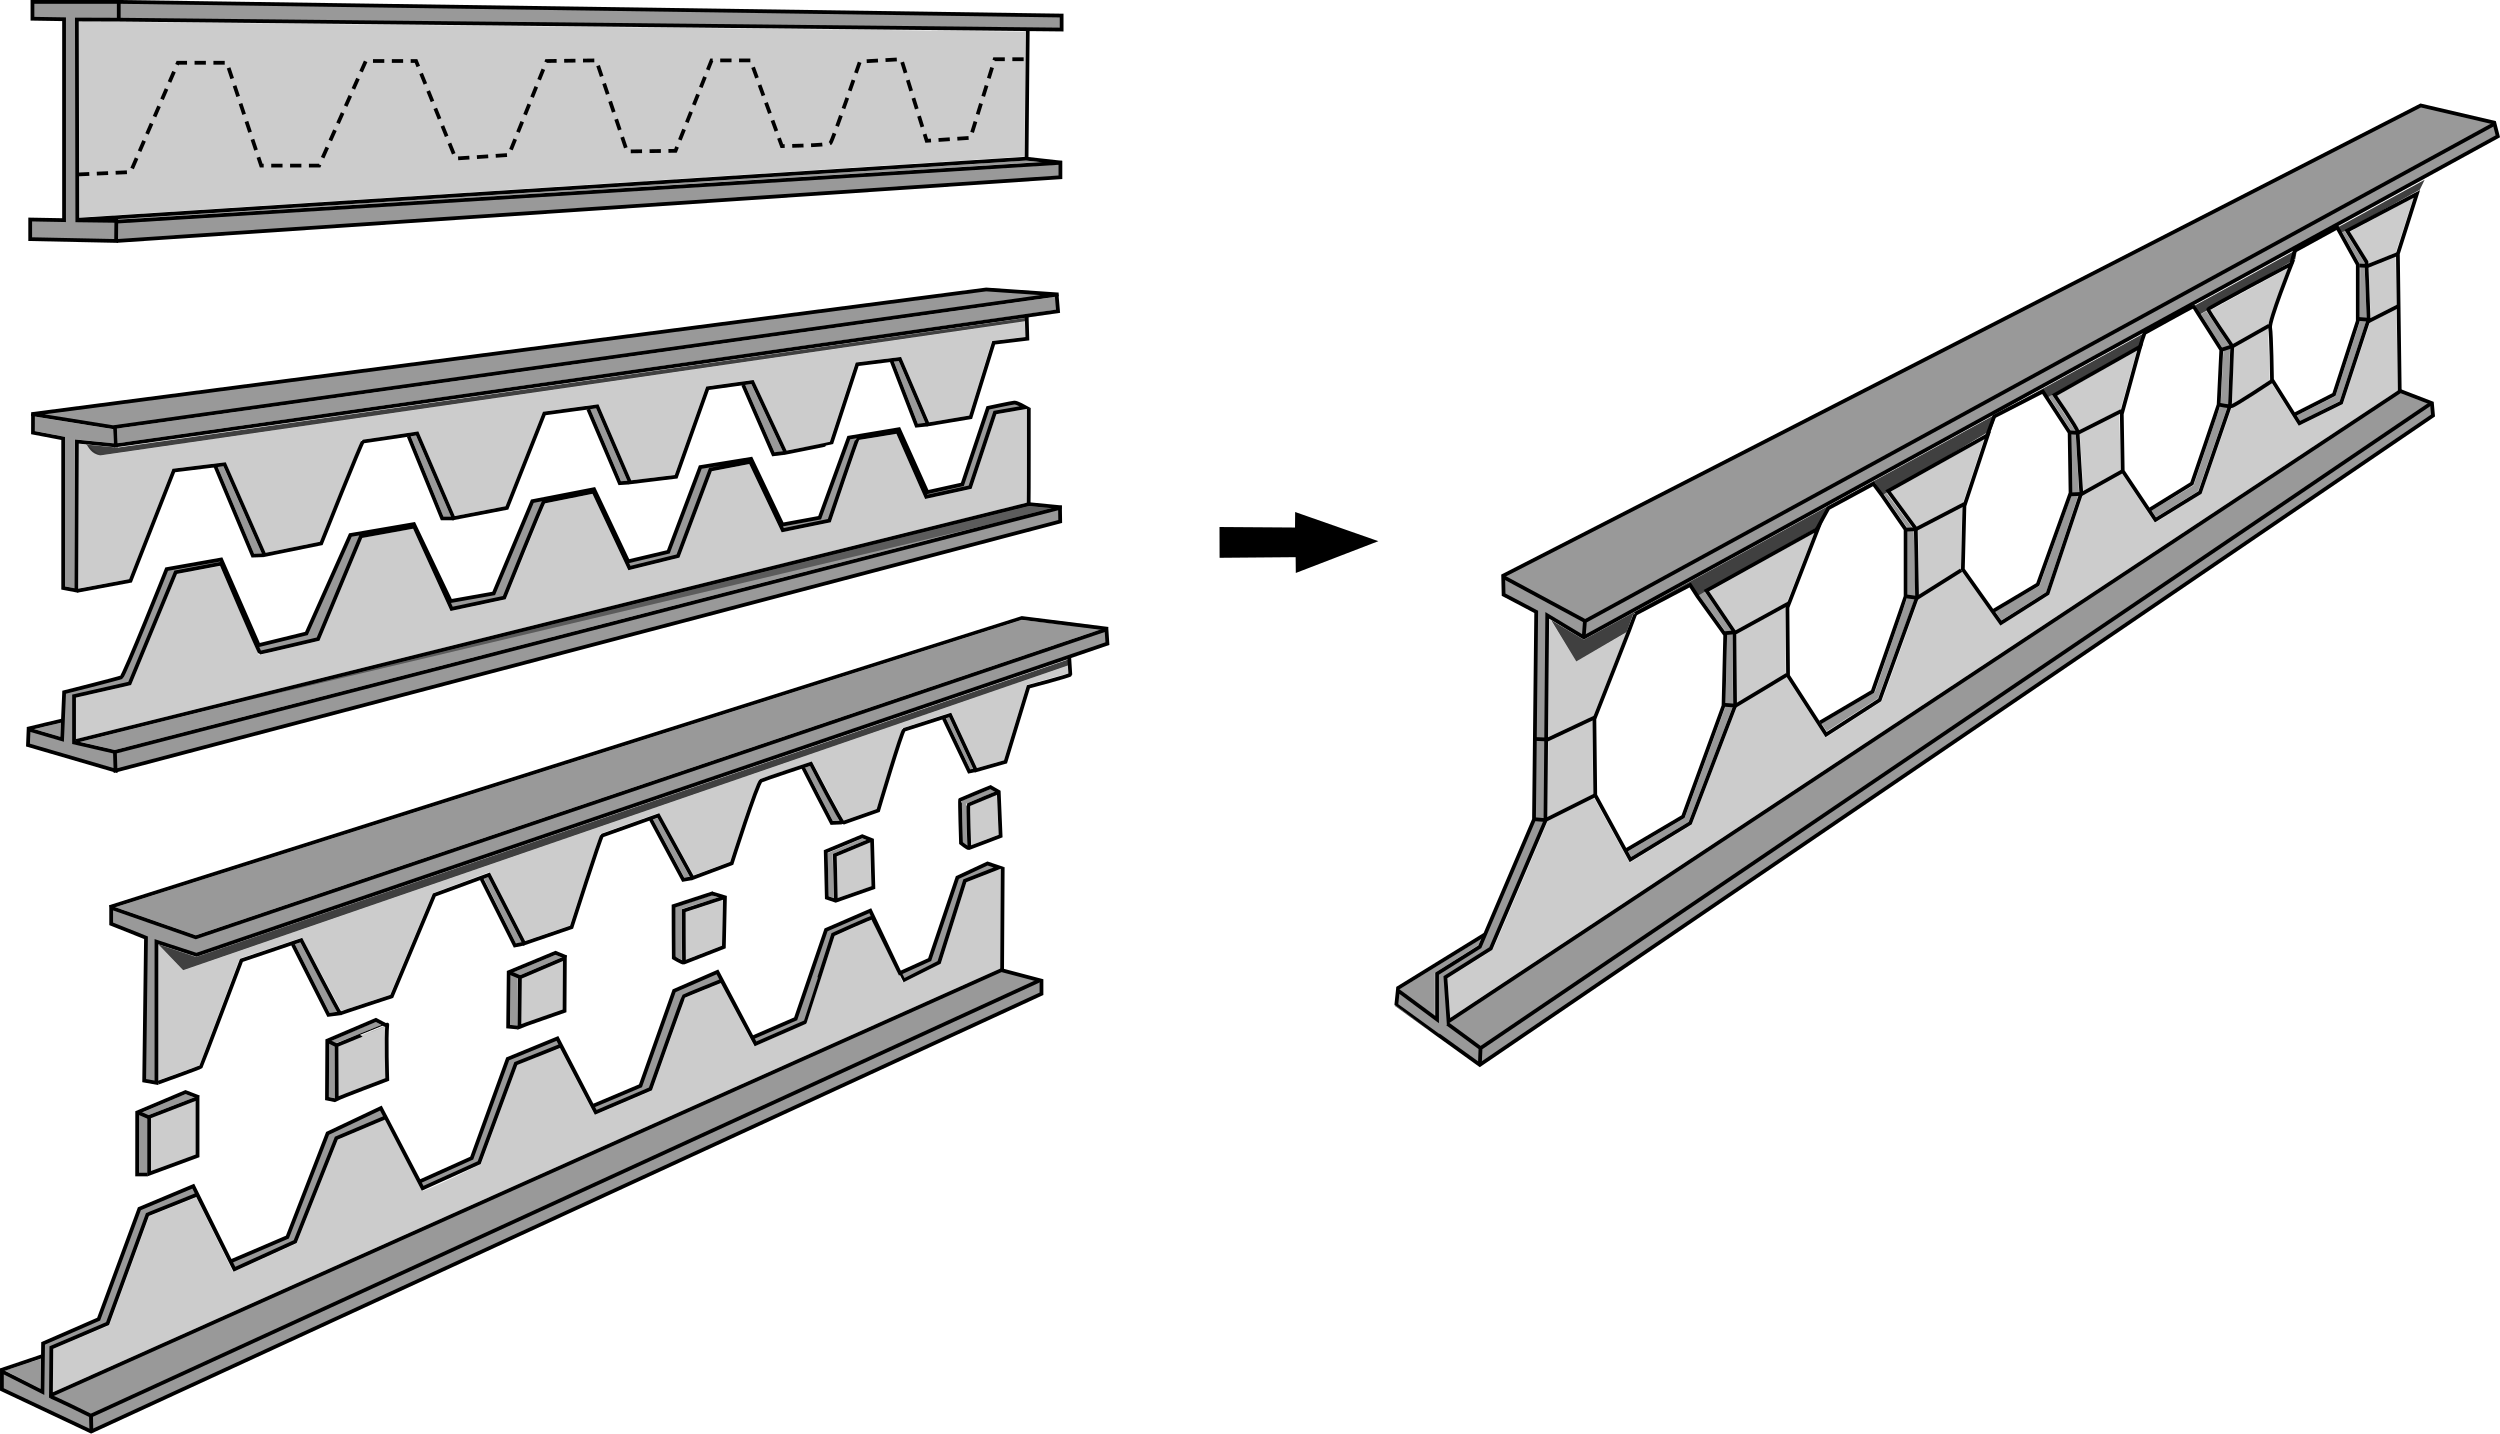 <?xml version="1.0" encoding="UTF-8" standalone="no"?>
<svg
   width="376.06pt"
   height="215.649pt"
   viewBox="0 0 376.06 215.649"
   version="1.1"
   id="svg117"
   sodipodi:docname="Figure 1.pdf"
   inkscape:export-filename="Figure 1.jpg"
   inkscape:export-xdpi="240"
   inkscape:export-ydpi="240"
   xmlns:inkscape="http://www.inkscape.org/namespaces/inkscape"
   xmlns:sodipodi="http://sodipodi.sourceforge.net/DTD/sodipodi-0.dtd"
   xmlns="http://www.w3.org/2000/svg"
   xmlns:svg="http://www.w3.org/2000/svg">
  <sodipodi:namedview
     id="namedview117"
     pagecolor="#ffffff"
     bordercolor="#000000"
     borderopacity="0.25"
     inkscape:showpageshadow="2"
     inkscape:pageopacity="0.0"
     inkscape:pagecheckerboard="0"
     inkscape:deskcolor="#d1d1d1"
     inkscape:document-units="pt"
     showgrid="false" />
  <defs
     id="defs5">
    <clipPath
       id="clip-0">
      <path
         clip-rule="nonzero"
         d="m 0,129 h 157 v 86.648 H 0 Z m 0,0"
         id="path1" />
    </clipPath>
    <clipPath
       id="clip-1">
      <path
         clip-rule="nonzero"
         d="m 0,126 h 160 v 89.648 H 0 Z m 0,0"
         id="path2" />
    </clipPath>
    <clipPath
       id="clip-2">
      <path
         clip-rule="nonzero"
         d="m 4,144 h 156 v 71.648 H 4 Z m 0,0"
         id="path3" />
    </clipPath>
    <clipPath
       id="clip-3">
      <path
         clip-rule="nonzero"
         d="M 206,12 H 376.059 V 164 H 206 Z m 0,0"
         id="path4" />
    </clipPath>
    <clipPath
       id="clip-4">
      <path
         clip-rule="nonzero"
         d="m 222,15 h 154.059 v 85 H 222 Z m 0,0"
         id="path5" />
    </clipPath>
  </defs>
  <path
     fill-rule="nonzero"
     fill="#000000"
     fill-opacity="0.4"
     stroke-width="0.567"
     stroke-linecap="butt"
     stroke-linejoin="miter"
     stroke="#000000"
     stroke-opacity="1"
     stroke-miterlimit="4"
     d="M 4.883,2.816 V 0.285 H 17.953 L 159.695,2.34 V 4.445 L 18.012,2.961 11.562,2.938 l 0.07,30.207 5.863,0.078 -0.031,3.02 -12.922,-0.27 v -2.953 l 5.094,0.094 V 2.895 Z m 0,0"
     id="path6" />
  <path
     fill="none"
     stroke-width="0.567"
     stroke-linecap="butt"
     stroke-linejoin="miter"
     stroke="#000000"
     stroke-opacity="1"
     stroke-miterlimit="4"
     d="M 17.863,2.863 V 0.195"
     id="path7" />
  <path
     fill="none"
     stroke-width="0.567"
     stroke-linecap="butt"
     stroke-linejoin="miter"
     stroke="#000000"
     stroke-opacity="1"
     stroke-dasharray="1.701, 1.134"
     stroke-miterlimit="4"
     d="m 11.73,26.242 7.91,-0.355 7.113,-16.445 h 7.379 l 5.156,15.469 h 8.715 L 55.027,9.176 h 7.555 l 5.957,14.668 8,-0.535 5.691,-14.133 7.469,-0.09 4.621,13.691 7.293,-0.09 5.422,-13.602 h 5.867 l 4.711,12.891 c 0,0 6.938,-0.09 7.293,-0.445 0.355,-0.355 4.445,-12.27 4.445,-12.27 l 6.223,-0.355 3.824,12.27 6.578,-0.445 3.645,-11.824 h 4.711"
     id="path8" />
  <path
     fill-rule="nonzero"
     fill="#000000"
     fill-opacity="0.4"
     stroke-width="0.567"
     stroke-linecap="butt"
     stroke-linejoin="miter"
     stroke="#000000"
     stroke-opacity="1"
     stroke-miterlimit="4"
     d="M 17.551,36.246 159.512,26.664 v -2.176 l -141.891,8.844"
     id="path9" />
  <path
     fill="none"
     stroke-width="0.567"
     stroke-linecap="butt"
     stroke-linejoin="miter"
     stroke="#000000"
     stroke-opacity="1"
     stroke-miterlimit="4"
     d="m 11.551,33.066 c 0.422,-0.02 142.805,-9.199 142.805,-9.199 l 5.375,0.598"
     id="path10" />
  <path
     fill="none"
     stroke-width="0.567"
     stroke-linecap="butt"
     stroke-linejoin="miter"
     stroke="#000000"
     stroke-opacity="1"
     stroke-miterlimit="4"
     d="m 154.422,23.73 c 0,-0.598 0.176,-19.223 0.176,-19.223"
     id="path11" />
  <path
     fill-rule="nonzero"
     fill="#000000"
     fill-opacity="0.2"
     d="m 11.859,3.223 0.082,29.5 142.176,-9.18 0.125,-18.797 z m 0,0"
     id="path12" />
  <path
     fill-rule="nonzero"
     fill="#000000"
     fill-opacity="0.4"
     d="m 17.789,32.957 v 0.07 L 156.316,24.383 154.352,24.156 Z m 0,0"
     id="path13" />
  <path
     fill-rule="nonzero"
     fill="#000000"
     fill-opacity="0.4"
     stroke-width="0.567"
     stroke-linecap="butt"
     stroke-linejoin="miter"
     stroke="#000000"
     stroke-opacity="1"
     stroke-miterlimit="4"
     d="m 4.723,62.293 143.625,-18.75 10.875,0.75 -142.219,19.969 z m 0,0"
     id="path14" />
  <path
     fill="none"
     stroke-width="0.567"
     stroke-linecap="butt"
     stroke-linejoin="miter"
     stroke="#000000"
     stroke-opacity="1"
     stroke-miterlimit="4"
     d="m 4.969,62.242 -0.008,2.84 4.543,0.867 v 22.5 l 1.969,0.375 0.094,-22.406 5.859,0.586 -0.141,-2.836 0.129,2.824 141.742,-20.176 -0.215,-2.5"
     id="path15" />
  <path
     fill-rule="nonzero"
     fill="#000000"
     fill-opacity="0.75"
     d="m 12.879,66.629 c 0.512,0.758 0.832,1.625 2.227,1.875 l 139.141,-20.188 v -0.496 l -136.594,19.52 -0.52,-0.055 -3.938,-0.387"
     id="path16" />
  <path
     fill="none"
     stroke-width="0.567"
     stroke-linecap="butt"
     stroke-linejoin="miter"
     stroke="#000000"
     stroke-opacity="1"
     stroke-miterlimit="4"
     d="m 11.613,88.871 8.016,-1.5 6.516,-16.594 7.641,-0.938 6,13.641 8.531,-1.734 c 0,0 6.094,-15.328 6.281,-15.328 0.188,0 8.156,-1.219 8.156,-1.219 l 5.484,12.75 8.016,-1.547 5.625,-14.203 7.969,-1.078 4.922,11.438 6.937,-0.844 4.734,-13.312 6.75,-0.938 4.969,10.641 c 0,0 6.875,-1.363 6.891,-1.406 l 3.891,-11.906 6.422,-0.797 4.219,9.844 6.422,-1.078 3.469,-11.203 5.062,-0.609 -0.094,-3.281"
     id="path17" />
  <path
     fill="none"
     stroke-width="0.567"
     stroke-linecap="butt"
     stroke-linejoin="miter"
     stroke="#000000"
     stroke-opacity="1"
     stroke-miterlimit="4"
     d="m 32.398,70.145 5.629,13.43 1.633,-0.059"
     id="path18" />
  <path
     fill="none"
     stroke-width="0.567"
     stroke-linecap="butt"
     stroke-linejoin="miter"
     stroke="#000000"
     stroke-opacity="1"
     stroke-miterlimit="4"
     d="m 61.469,65.617 5.039,12.363 h 1.789"
     id="path19" />
  <path
     fill="none"
     stroke-width="0.567"
     stroke-linecap="butt"
     stroke-linejoin="miter"
     stroke="#000000"
     stroke-opacity="1"
     stroke-miterlimit="4"
     d="m 88.484,61.539 4.738,11.141 1.379,-0.09"
     id="path20" />
  <path
     fill="none"
     stroke-width="0.567"
     stroke-linecap="butt"
     stroke-linejoin="miter"
     stroke="#000000"
     stroke-opacity="1"
     stroke-miterlimit="4"
     d="m 111.785,57.895 4.543,10.441 1.695,-0.207"
     id="path21" />
  <path
     fill="none"
     stroke-width="0.567"
     stroke-linecap="butt"
     stroke-linejoin="miter"
     stroke="#000000"
     stroke-opacity="1"
     stroke-miterlimit="4"
     d="m 134.125,54.316 3.746,9.711 1.625,-0.168"
     id="path22" />
  <path
     fill-rule="nonzero"
     fill="#000000"
     fill-opacity="0.4"
     d="m 9.793,88.207 1.395,0.277 0.086,-22.395 5.836,0.594 L 17,64.562 5.254,62.676 c 0,0 -0.027,2.16 -0.004,2.164 0.027,0.004 4.543,0.863 4.543,0.863 z m 0,0"
     id="path23" />
  <path
     fill-rule="nonzero"
     fill="#000000"
     fill-opacity="0.4"
     d="m 17.586,64.469 c -0.004,0.02 0.113,2.191 0.113,2.191 0,0 141.32,-20.055 141.309,-20.086 C 159,46.547 158.934,44.625 158.934,44.625 Z m 0,0"
     id="path24" />
  <path
     fill-rule="nonzero"
     fill="#000000"
     fill-opacity="0.2"
     d="m 11.859,66.746 1.145,0.113 2.102,1.66 139.043,-20.16 0.07,2.309 -5.016,0.621 -3.422,11.215 -5.988,1.02 -4.254,-9.844 -6.848,0.836 -3.914,12.047 -6.445,1.227 -4.988,-10.656 -7.125,0.992 -4.727,13.316 -6.555,0.812 c 0,0 -4.879,-11.477 -4.922,-11.469 -0.039,0.012 -8.352,1.152 -8.352,1.152 l -5.602,14.219 -7.648,1.453 -5.492,-12.738 -8.535,1.301 -0.059,0.082 -6.223,15.242 -8.156,1.664 -6,-13.641 -8.027,0.988 c 0,0 -6.445,16.598 -6.504,16.605 -0.059,0.008 -7.656,1.434 -7.656,1.434 z m 0,0"
     id="path25" />
  <path
     fill-rule="nonzero"
     fill="#000000"
     fill-opacity="0.4"
     stroke-width="0.567"
     stroke-linecap="butt"
     stroke-linejoin="miter"
     stroke="#000000"
     stroke-opacity="1"
     stroke-miterlimit="4"
     d="m 4.301,109.73 -0.094,2.344 13.172,3.844 -0.094,-2.812 0.09,2.816 142.105,-37.477 -0.031,-2.055 -142.172,36.715 -6.137,-1.414 v -6.977 l 8.367,-1.906 6.918,-16.727 6.844,-1.289 c 0,0 5.695,13.383 5.836,13.383 0.141,0 8.742,-2.039 8.742,-2.039 l 6.445,-15.469 8.016,-1.453 5.625,12.375 7.922,-1.688 c 0,0 5.789,-14.391 5.953,-14.438 0.164,-0.047 7.477,-1.5 7.477,-1.5 l 5.391,11.484 7.313,-1.805 4.875,-13.008 6,-1.148 4.875,10.266 7.008,-1.43 c 0,0 4.172,-12.398 4.289,-12.398 0.117,0 5.977,-0.984 5.977,-0.984 l 4.312,9.797 6.609,-1.453 3.727,-11.227 4.594,-0.797 c 0,0 -1.289,-0.727 -1.664,-0.703 -0.375,0.023 -3.984,0.797 -3.984,0.797 l -3.844,11.508 -5.273,1.172 -4.266,-9.469 -7.547,1.266 -4.383,12.047 -5.602,1.031 -4.711,-9.891 -7.641,1.242 -4.805,12.75 -6.047,1.43 -5.133,-10.852 -9.281,1.805 -5.812,13.875 -6.469,1.148 -5.531,-11.578 -9.562,1.641 -6.609,14.812 -7.172,1.758 -5.648,-12.891 -8.203,1.453 c 0,0 -6.398,16.078 -6.82,16.266 -0.422,0.188 -8.602,2.25 -8.602,2.25 l -0.305,7.078 z m 0,0"
     id="path26" />
  <path
     fill-rule="nonzero"
     fill="#000000"
     fill-opacity="0.4"
     stroke-width="0.567"
     stroke-linecap="butt"
     stroke-linejoin="miter"
     stroke="#000000"
     stroke-opacity="1"
     stroke-miterlimit="4"
     d="m 4.125,109.629 c 0.211,-0.07 5.227,-1.246 5.227,-1.246"
     id="path27" />
  <path
     fill-rule="nonzero"
     fill="#000000"
     fill-opacity="0.4"
     stroke-width="0.567"
     stroke-linecap="butt"
     stroke-linejoin="miter"
     stroke="#000000"
     stroke-opacity="1"
     stroke-miterlimit="4"
     d="M 11.438,111.457 154.75,75.832 l 4.949,0.484"
     id="path28" />
  <path
     fill-rule="nonzero"
     fill="#000000"
     fill-opacity="0.4"
     stroke-width="0.567"
     stroke-linecap="butt"
     stroke-linejoin="miter"
     stroke="#000000"
     stroke-opacity="1"
     stroke-miterlimit="4"
     d="m 154.734,75.828 c 0.035,-0.469 0.023,-14.438 0.023,-14.438"
     id="path29" />
  <path
     fill-rule="nonzero"
     fill="#000000"
     fill-opacity="0.2"
     d="m 11.426,111.168 143.031,-35.555 0.012,-14.098 -4.602,0.797 -3.711,11.219 -7.004,1.543 -4.305,-9.812 -5.637,0.938 -4.25,12.375 -7.391,1.504 -4.875,-10.262 -5.625,1.074 -4.863,12.996 -7.699,1.898 -5.387,-11.492 -7.133,1.43 -5.926,14.438 c 0,0 -8.285,1.777 -8.301,1.766 -0.016,-0.016 -5.625,-12.395 -5.625,-12.395 0,0 -7.645,1.328 -7.645,1.391 0.004,0.066 -6.438,15.461 -6.438,15.461 l -9.125,2.156 -5.848,-13.391 -6.457,1.195 -6.914,16.719 -8.289,1.883 z m 0,0"
     id="path30" />
  <path
     fill-rule="nonzero"
     fill="#000000"
     fill-opacity="0.4"
     d="m 12.051,111.602 5.23,1.207 140.754,-36.355 -3.281,-0.324 z m 0,0"
     id="path31" />
  <path
     fill-rule="nonzero"
     fill="#000000"
     fill-opacity="0.4"
     d="m 5.148,109.676 3.91,1.148 0.102,-2.105 z m 0,0"
     id="path32" />
  <path
     fill-rule="nonzero"
     fill="#000000"
     fill-opacity="0.4"
     d="m 32.758,70.258 0.84,-0.105 5.766,13.082 -1.16,0.043 z m 0,0"
     id="path33" />
  <path
     fill-rule="nonzero"
     fill="#000000"
     fill-opacity="0.4"
     d="m 61.789,65.637 0.785,-0.121 5.242,12.18 h -1.117 z m 0,0"
     id="path34" />
  <path
     fill-rule="nonzero"
     fill="#000000"
     fill-opacity="0.4"
     d="m 88.793,61.551 0.875,-0.121 4.691,10.902 -0.945,0.047 z m 0,0"
     id="path35" />
  <path
     fill-rule="nonzero"
     fill="#000000"
     fill-opacity="0.4"
     d="m 112.105,57.906 0.906,-0.125 4.75,10.156 -1.254,0.098 z m 0,0"
     id="path36" />
  <path
     fill-rule="nonzero"
     fill="#000000"
     fill-opacity="0.4"
     d="m 134.465,54.395 0.711,-0.09 4.008,9.332 -1.125,0.086 z m 0,0"
     id="path37" />
  <path
     fill-rule="nonzero"
     fill="#000000"
     fill-opacity="0.4"
     stroke-width="0.567"
     stroke-linecap="butt"
     stroke-linejoin="miter"
     stroke="#000000"
     stroke-opacity="1"
     stroke-miterlimit="4"
     d="m 21.688,162.551 c 0,0 1.848,0.332 1.848,0.332 v -21.23 l 6.008,1.969 L 166.582,96.816 166.441,94.684 29.453,140.992 16.723,136.551 v 2.418 l 5.238,2.09 z m 0,0"
     id="path38" />
  <path
     fill="none"
     stroke-width="0.567"
     stroke-linecap="butt"
     stroke-linejoin="miter"
     stroke="#000000"
     stroke-opacity="1"
     stroke-miterlimit="4"
     d="m 16.512,136.434 c 0.023,-0.008 137.121,-43.477 137.18,-43.477 0.059,0 12.973,1.629 12.973,1.629"
     id="path39" />
  <path
     fill-rule="nonzero"
     fill="#000000"
     fill-opacity="0.4"
     d="m 17.355,136.465 12.098,4.219 136.34,-46.086 -12.109,-1.344 z m 0,0"
     id="path40" />
  <path
     fill-rule="nonzero"
     fill="#000000"
     fill-opacity="0.75"
     d="m 23.824,142.059 3.723,3.887 L 160.973,99.988 160.809,99.16 29.508,143.949 Z m 0,0"
     id="path41" />
  <path
     fill="none"
     stroke-width="0.567"
     stroke-linecap="butt"
     stroke-linejoin="miter"
     stroke="#000000"
     stroke-opacity="1"
     stroke-miterlimit="4"
     d="m 23.777,162.863 c 0,0 6.352,-2.273 6.445,-2.391 0.094,-0.117 6.094,-16.008 6.094,-16.008 l 9,-3.047 c 0,0 5.766,11.109 5.859,11.039 0.094,-0.07 7.758,-2.578 7.758,-2.578 l 6.398,-15.258 8.227,-3.023 5.297,10.312 7.125,-2.438 c 0,0 4.383,-13.711 4.594,-13.781 0.211,-0.07 8.461,-3.023 8.461,-3.023 l 5.156,9.398 5.883,-2.203 c 0,0 3.867,-12.164 4.406,-12.422 0.539,-0.258 7.5,-2.555 7.5,-2.555 0,0 4.641,8.953 4.852,8.883 0.211,-0.07 5.273,-1.852 5.273,-1.852 0,0 3.562,-12.023 3.891,-12.141 0.328,-0.117 6.938,-2.227 6.938,-2.227 l 3.867,8.32 4.453,-1.266 3.445,-11.297 c 0,0 6.305,-1.664 6.305,-1.828 0,-0.164 -0.164,-2.602 -0.164,-2.602"
     id="path42" />
  <path
     fill="none"
     stroke-width="0.567"
     stroke-linecap="butt"
     stroke-linejoin="miter"
     stroke="#000000"
     stroke-opacity="1"
     stroke-miterlimit="4"
     d="m 44.055,142.078 5.352,10.578 1.98,-0.254"
     id="path43" />
  <path
     fill="none"
     stroke-width="0.567"
     stroke-linecap="butt"
     stroke-linejoin="miter"
     stroke="#000000"
     stroke-opacity="1"
     stroke-miterlimit="4"
     d="m 72.426,132.191 5.02,10.027 1.395,-0.281"
     id="path44" />
  <path
     fill="none"
     stroke-width="0.567"
     stroke-linecap="butt"
     stroke-linejoin="miter"
     stroke="#000000"
     stroke-opacity="1"
     stroke-miterlimit="4"
     d="m 97.898,123.258 4.871,9.082 1.324,-0.23"
     id="path45" />
  <path
     fill="none"
     stroke-width="0.567"
     stroke-linecap="butt"
     stroke-linejoin="miter"
     stroke="#000000"
     stroke-opacity="1"
     stroke-miterlimit="4"
     d="m 120.801,115.453 c 0.035,0.133 4.309,8.336 4.309,8.336 l 1.523,-0.066"
     id="path46" />
  <path
     fill="none"
     stroke-width="0.567"
     stroke-linecap="butt"
     stroke-linejoin="miter"
     stroke="#000000"
     stroke-opacity="1"
     stroke-miterlimit="4"
     d="m 141.98,108.086 c 0.051,0.117 3.805,7.965 3.805,7.965 l 0.926,-0.199"
     id="path47" />
  <path
     fill-rule="nonzero"
     fill="#000000"
     fill-opacity="0.2"
     d="m 23.824,142.059 0.008,20.445 6.168,-2.246 6.059,-16.074 9.363,-3.152 5.906,11.039 7.359,-2.438 6.41,-15.27 8.578,-3.199 5.332,10.359 6.715,-2.297 c 0,0 4.523,-13.805 4.617,-13.816 0.094,-0.012 8.789,-3.141 8.789,-3.141 l 5.227,9.387 5.473,-2.039 2.906,-8.812 1.453,-3.586 7.957,-2.695 4.758,8.906 4.969,-1.758 3.832,-12.117 c 0,0 7.371,-2.449 7.395,-2.391 0.023,0.059 3.867,8.344 3.867,8.344 l 4.055,-1.137 3.445,-11.355 6.211,-1.723 -0.051,-1.176 -133.098,45.855 z m 0,0"
     id="path48" />
  <path
     fill-rule="nonzero"
     fill="#000000"
     fill-opacity="0.4"
     d="m 44.348,142.047 0.809,-0.277 5.523,10.426 -1.109,0.133 z m 0,0"
     id="path49" />
  <path
     fill-rule="nonzero"
     fill="#000000"
     fill-opacity="0.4"
     d="m 72.789,132.176 4.805,9.711 0.879,-0.082 -5.055,-9.848 z m 0,0"
     id="path50" />
  <path
     fill-rule="nonzero"
     fill="#000000"
     fill-opacity="0.4"
     d="m 98.23,123.273 0.68,-0.23 4.82,8.816 -0.777,0.164 z m 0,0"
     id="path51" />
  <path
     fill-rule="nonzero"
     fill="#000000"
     fill-opacity="0.4"
     d="m 121.133,115.477 0.695,-0.25 4.395,8.203 -0.949,0.047 z m 0,0"
     id="path52" />
  <path
     fill-rule="nonzero"
     fill="#000000"
     fill-opacity="0.4"
     d="m 142.297,108.07 0.473,-0.16 3.578,7.699 -0.398,0.109 z m 0,0"
     id="path53" />
  <g
     clip-path="url(#clip-0)"
     id="g54">
    <path
       fill-rule="nonzero"
       fill="#000000"
       fill-opacity="0.4"
       d="m 0.285,209.004 13.422,6.332 142.957,-65.844 v -1.973 l -6.031,-1.59 -142.969,63.938 0.059,-7.16 8.461,-3.609 6,-16.406 7.477,-3 5.602,11.238 9.141,-4.16 6.188,-15.562 7.43,-3.141 5.551,10.684 8.512,-3.863 5.508,-14.906 6.773,-2.695 5.242,10.039 8.234,-3.523 c 0,0 4.898,-13.852 5.016,-13.945 0.117,-0.094 5.695,-2.344 5.695,-2.344 l 5.09,9.512 7.426,-3.254 c 0.019,-0.008 4.242,-13.195 4.242,-13.195 0,0 5.766,-2.617 5.906,-2.547 0.141,0.07 4.645,9.445 4.703,9.445 0.027,0 5.352,-2.703 5.352,-2.703 l 3.867,-12.281 5.156,-2.016 -1.746,-0.586 -4.535,2.109 -4.172,12.352 -4.477,2.023 -4.453,-9.383 -6.656,2.883 -4.57,13.383 -6.539,2.836 -5.227,-9.891 -6.516,2.836 -5.062,14.297 -7.219,3.047 -5.273,-10.172 -7.477,3.07 -5.414,14.93 -7.875,3.539 -5.789,-11.062 -8.016,3.797 -6.047,15.609 -8.555,3.656 -5.602,-11.32 -8.109,3.398 -6.129,16.609 -8.355,3.645 -0.098,7.293 -6.098,-3.082 z m 0,0"
       id="path54" />
  </g>
  <g
     clip-path="url(#clip-1)"
     id="g55">
    <path
       fill="none"
       stroke-width="0.567"
       stroke-linecap="butt"
       stroke-linejoin="miter"
       stroke="#000000"
       stroke-opacity="1"
       stroke-miterlimit="4"
       d="m 0.285,209.004 13.422,6.332 142.957,-65.844 v -1.973 l -6.031,-1.59 -142.969,63.938 0.059,-7.16 8.461,-3.609 6,-16.406 7.477,-3 5.602,11.238 9.141,-4.16 6.188,-15.562 7.43,-3.141 5.551,10.684 8.512,-3.863 5.508,-14.906 6.773,-2.695 5.242,10.039 8.234,-3.523 c 0,0 4.898,-13.852 5.016,-13.945 0.117,-0.094 5.695,-2.344 5.695,-2.344 l 5.09,9.512 7.426,-3.254 c 0.019,-0.008 4.242,-13.195 4.242,-13.195 0,0 5.766,-2.617 5.906,-2.547 0.141,0.07 4.645,9.445 4.703,9.445 0.027,0 5.352,-2.703 5.352,-2.703 l 3.867,-12.281 5.156,-2.016 -1.746,-0.586 -4.535,2.109 -4.172,12.352 -4.477,2.023 -4.453,-9.383 -6.656,2.883 -4.57,13.383 -6.539,2.836 -5.227,-9.891 -6.516,2.836 -5.062,14.297 -7.219,3.047 -5.273,-10.172 -7.477,3.07 -5.414,14.93 -7.875,3.539 -5.789,-11.062 -8.016,3.797 -6.047,15.609 -8.555,3.656 -5.602,-11.32 -8.109,3.398 -6.129,16.609 -8.355,3.645 -0.098,7.293 -6.098,-3.082 z m 0,0"
       id="path55" />
  </g>
  <g
     clip-path="url(#clip-2)"
     id="g56">
    <path
       fill="none"
       stroke-width="0.567"
       stroke-linecap="butt"
       stroke-linejoin="miter"
       stroke="#000000"
       stroke-opacity="1"
       stroke-miterlimit="4"
       d="m 7.48,210.055 c 0.188,-0.07 6.219,2.918 6.219,2.918 l 0.047,2.32 -0.07,-2.344 142.625,-65.43"
       id="path56" />
  </g>
  <path
     fill="none"
     stroke-width="0.567"
     stroke-linecap="butt"
     stroke-linejoin="miter"
     stroke="#000000"
     stroke-opacity="1"
     stroke-miterlimit="4"
     d="m 0.105,206.105 6.152,-2.074"
     id="path57" />
  <path
     fill="none"
     stroke-width="0.567"
     stroke-linecap="butt"
     stroke-linejoin="miter"
     stroke="#000000"
     stroke-opacity="1"
     stroke-miterlimit="4"
     d="m 150.742,146.027 c 0,-0.117 0.09,-15.566 0.09,-15.566"
     id="path58" />
  <path
     fill-rule="nonzero"
     fill="#000000"
     fill-opacity="0.2"
     d="m 7.957,209.414 142.641,-63.785 -0.051,-14.945 -5.18,2.016 -3.863,12.281 -5.406,2.68 -0.309,0.047 -4.598,-9.41 -5.648,2.5 -4.262,13.145 -7.82,3.457 c 0,0 -5.016,-9.535 -5.059,-9.512 -0.039,0.023 -5.332,2.188 -5.332,2.188 l -5.004,13.98 -8.613,3.66 -5.227,-10.035 c 0,0 -6.434,2.418 -6.434,2.52 0,0.098 -5.449,14.898 -5.449,14.898 0,0 -8.82,4.359 -8.902,4.043 -0.082,-0.312 -5.566,-10.707 -5.566,-10.707 0,0 -7.043,2.953 -7.062,3.02 -0.016,0.066 -6.195,15.578 -6.195,15.578 l -9.547,4.309 -5.551,-11.238 -7.078,2.82 -6.016,16.438 -8.438,3.531 z m 0,0"
     id="path59" />
  <path
     fill-rule="nonzero"
     fill="#000000"
     fill-opacity="0.4"
     d="m 0.75,206.176 5.344,2.73 0.059,-4.523 z m 0,0"
     id="path60" />
  <path
     fill-rule="nonzero"
     fill="#000000"
     fill-opacity="0.2"
     stroke-width="0.567"
     stroke-linecap="butt"
     stroke-linejoin="miter"
     stroke="#000000"
     stroke-opacity="1"
     stroke-miterlimit="4"
     d="m 22.426,168.004 v 8.551 l 7.289,-2.684 v -8.684 z m 0,0"
     id="path61" />
  <path
     fill="none"
     stroke-width="0.567"
     stroke-linecap="butt"
     stroke-linejoin="miter"
     stroke="#000000"
     stroke-opacity="1"
     stroke-miterlimit="4"
     d="m 22.176,176.668 h -1.547 l 0.008,-9.328 7.27,-3.066 2,0.77"
     id="path62" />
  <path
     fill-rule="nonzero"
     fill="#000000"
     fill-opacity="0.4"
     d="m 20.914,176.383 h 1.223 l -0.008,-8.566 7.066,-2.738 -1.301,-0.504 -6.988,2.973 z m 0,0"
     id="path63" />
  <path
     fill="none"
     stroke-width="0.567"
     stroke-linecap="butt"
     stroke-linejoin="miter"
     stroke="#000000"
     stroke-opacity="1"
     stroke-miterlimit="4"
     d="m 20.777,167.363 1.711,0.75"
     id="path64" />
  <path
     fill-rule="nonzero"
     fill="#000000"
     fill-opacity="0.2"
     stroke-width="0.567"
     stroke-linecap="butt"
     stroke-linejoin="miter"
     stroke="#000000"
     stroke-opacity="1"
     stroke-miterlimit="4"
     d="m 50.652,165.332 c 0.75,-0.375 7.602,-2.957 7.602,-2.957 0,0 -0.207,-6.371 0,-8.254 0,-0.023 -7.641,3.117 -7.641,3.117 z m 0,0"
     id="path65" />
  <path
     fill="none"
     stroke-width="0.567"
     stroke-linecap="butt"
     stroke-linejoin="miter"
     stroke="#000000"
     stroke-opacity="1"
     stroke-miterlimit="4"
     d="m 58.406,154.402 -1.863,-0.984 -7.312,3.117 -0.047,8.719 1.266,0.258"
     id="path66" />
  <path
     fill-rule="nonzero"
     fill="#000000"
     fill-opacity="0.4"
     d="m 49.465,165.016 c 0.055,-0.016 0.895,0.188 0.895,0.188 l -0.051,-8.199 7.055,-2.812 -0.844,-0.492 -7.008,3 z m 0,0"
     id="path67" />
  <path
     fill-rule="nonzero"
     fill="#000000"
     fill-opacity="0.2"
     stroke-width="0.567"
     stroke-linecap="butt"
     stroke-linejoin="miter"
     stroke="#000000"
     stroke-opacity="1"
     stroke-miterlimit="4"
     d="m 78.125,154.457 c 0.281,-0.133 6.797,-2.395 6.797,-2.395 l 0.047,-7.938 -6.762,2.883 z m 0,0"
     id="path68" />
  <path
     fill="none"
     stroke-width="0.567"
     stroke-linecap="butt"
     stroke-linejoin="miter"
     stroke="#000000"
     stroke-opacity="1"
     stroke-miterlimit="4"
     d="m 77.91,154.562 -1.473,-0.137 0.082,-8.18 7.043,-2.918 1.625,0.664"
     id="path69" />
  <path
     fill-rule="nonzero"
     fill="#000000"
     fill-opacity="0.4"
     d="m 77.82,154.266 -1.086,-0.098 0.074,-7.742 6.77,-2.809 0.895,0.398 -6.578,2.824 z m 0,0"
     id="path70" />
  <path
     fill="none"
     stroke-width="0.567"
     stroke-linecap="butt"
     stroke-linejoin="miter"
     stroke="#000000"
     stroke-opacity="1"
     stroke-miterlimit="4"
     d="m 49.297,156.594 1.375,0.672"
     id="path71" />
  <path
     fill="none"
     stroke-width="0.567"
     stroke-linecap="butt"
     stroke-linejoin="miter"
     stroke="#000000"
     stroke-opacity="1"
     stroke-miterlimit="4"
     d="m 76.566,146.312 c 0.102,0 1.691,0.695 1.691,0.695"
     id="path72" />
  <path
     fill="none"
     stroke-width="0.567"
     stroke-linecap="butt"
     stroke-linejoin="miter"
     stroke="#000000"
     stroke-opacity="1"
     stroke-miterlimit="4"
     d="m 102.887,144.785 c -0.016,-0.113 -0.035,-7.805 -0.035,-7.805 l 5.984,-1.957"
     id="path73" />
  <path
     fill="none"
     stroke-width="0.567"
     stroke-linecap="butt"
     stroke-linejoin="miter"
     stroke="#000000"
     stroke-opacity="1"
     stroke-miterlimit="4"
     d="m 101.352,144.098 c -0.016,-0.117 -0.035,-7.805 -0.035,-7.805 l 5.984,-1.957"
     id="path74" />
  <path
     fill="none"
     stroke-width="0.567"
     stroke-linecap="butt"
     stroke-linejoin="miter"
     stroke="#000000"
     stroke-opacity="1"
     stroke-miterlimit="4"
     d="m 101.195,143.992 c 0,0 1.477,0.895 1.656,0.809 0.184,-0.082 6.035,-2.352 6.035,-2.352 l 0.164,-7.473 -1.938,-0.582"
     id="path75" />
  <path
     fill-rule="nonzero"
     fill="#000000"
     fill-opacity="0.2"
     d="m 103.133,137.211 0.035,7.129 5.434,-2.105 0.133,-6.844 z m 0,0"
     id="path76" />
  <path
     fill-rule="nonzero"
     fill="#000000"
     fill-opacity="0.4"
     d="m 102.57,144.387 -0.945,-0.461 -0.066,-7.477 5.57,-1.789 0.895,0.363 c 0,0 -5.469,1.66 -5.469,1.742 0,0.082 0.016,7.621 0.016,7.621 z m 0,0"
     id="path77" />
  <path
     fill="none"
     stroke-width="0.567"
     stroke-linecap="butt"
     stroke-linejoin="miter"
     stroke="#000000"
     stroke-opacity="1"
     stroke-miterlimit="4"
     d="m 125.738,135.59 -0.164,-6.961 5.5,-2.289"
     id="path78" />
  <path
     fill="none"
     stroke-width="0.567"
     stroke-linecap="butt"
     stroke-linejoin="miter"
     stroke="#000000"
     stroke-opacity="1"
     stroke-miterlimit="4"
     d="m 129.707,125.789 -5.5,2.285 0.164,6.961 1.336,0.453 5.668,-1.988 -0.199,-7.125 z m 0,0"
     id="path79" />
  <path
     fill-rule="nonzero"
     fill="#000000"
     fill-opacity="0.2"
     d="m 125.848,128.832 c 0.152,-0.07 5.016,-2.098 5.016,-2.098 l 0.199,6.586 -5.027,1.746 z m 0,0"
     id="path80" />
  <path
     fill-rule="nonzero"
     fill="#000000"
     fill-opacity="0.4"
     d="m 125.438,135.09 -0.785,-0.281 -0.164,-6.48 5.238,-2.215 0.598,0.223 -5.074,2.109 0.164,6.598"
     id="path81" />
  <path
     fill="none"
     stroke-width="0.567"
     stroke-linecap="butt"
     stroke-linejoin="miter"
     stroke="#000000"
     stroke-opacity="1"
     stroke-miterlimit="4"
     d="m 145.805,127.566 c 0,0 -0.211,-6.457 -0.129,-6.516 0.082,-0.059 4.559,-1.898 4.559,-1.898"
     id="path82" />
  <path
     fill="none"
     stroke-width="0.567"
     stroke-linecap="butt"
     stroke-linejoin="miter"
     stroke="#000000"
     stroke-opacity="1"
     stroke-miterlimit="4"
     d="m 148.988,118.402 c 0,0 -4.477,1.84 -4.559,1.898 -0.082,0.059 0.129,6.516 0.129,6.516 0,0 1,0.809 1.176,0.762 0.176,-0.047 4.781,-1.816 4.781,-1.816 l -0.281,-6.648 z m 0,0"
     id="path83" />
  <path
     fill-rule="nonzero"
     fill="#000000"
     fill-opacity="0.2"
     d="m 145.957,121.227 c 0,0 3.973,-1.816 3.973,-1.676 0,0.141 0.281,5.988 0.281,5.988 l -4.113,1.594 z m 0,0"
     id="path84" />
  <path
     fill-rule="nonzero"
     fill="#000000"
     fill-opacity="0.4"
     d="m 145.512,127.168 -0.727,-0.516 -0.105,-6.199 4.312,-1.77 0.645,0.41 -4.277,1.781 0.117,6.246 z m 0,0"
     id="path85" />
  <path
     fill-rule="nonzero"
     fill="#000000"
     fill-opacity="1"
     stroke-width="0.567"
     stroke-linecap="butt"
     stroke-linejoin="miter"
     stroke="#000000"
     stroke-opacity="1"
     stroke-miterlimit="4"
     d="m 183.738,83.621 11.438,-0.094 0.023,2.25 11.32,-4.359 -11.418,-4 -0.019,2.219 -11.355,-0.078 z m 0,0"
     id="path86" />
  <path
     fill-rule="nonzero"
     fill="#000000"
     fill-opacity="0.4"
     d="m 210.043,151.113 c 0.012,0.043 12.555,9.07 12.555,9.07 l 143.387,-97.68 -0.164,-1.855 -4.742,-1.824 -143.188,94.797 -0.465,-6.629 6.828,-4.309 8.219,-19.223 0.266,-30.895 5.504,3.316 137.488,-75.375 -0.531,-2.055 -11.07,-2.586 -138.02,70.734 0.066,2.852 4.906,2.586 -0.332,31.223 -8.152,19.156 -6.43,4.043 v 6.895 l -5.902,-4.375 z m 0,0"
     id="path87" />
  <g
     clip-path="url(#clip-3)"
     id="g88">
    <path
       fill="none"
       stroke-width="0.567"
       stroke-linecap="butt"
       stroke-linejoin="miter"
       stroke="#000000"
       stroke-opacity="1"
       stroke-miterlimit="4"
       d="m 210.043,151.113 c 0.012,0.043 12.555,9.07 12.555,9.07 l 143.387,-97.68 -0.164,-1.855 -4.742,-1.824 -143.188,94.797 -0.465,-6.629 6.828,-4.309 8.219,-19.223 0.266,-30.895 5.504,3.316 137.488,-75.375 -0.531,-2.055 -11.07,-2.586 -138.02,70.734 0.066,2.852 4.906,2.586 -0.332,31.223 -8.152,19.156 -6.43,4.043 v 6.895 l -5.902,-4.375 z m 0,0"
       id="path88" />
  </g>
  <path
     fill="none"
     stroke-width="0.567"
     stroke-linecap="butt"
     stroke-linejoin="miter"
     stroke="#000000"
     stroke-opacity="1"
     stroke-miterlimit="4"
     d="m 217.73,154.004 4.969,3.656 -0.094,2.484 0.105,-2.473 142.91,-96.949"
     id="path89" />
  <path
     fill="none"
     stroke-width="0.567"
     stroke-linecap="butt"
     stroke-linejoin="miter"
     stroke="#000000"
     stroke-opacity="1"
     stroke-miterlimit="4"
     d="m 210.18,148.695 13.145,-8.109"
     id="path90" />
  <path
     fill="none"
     stroke-width="0.567"
     stroke-linecap="butt"
     stroke-linejoin="miter"
     stroke="#000000"
     stroke-opacity="1"
     stroke-miterlimit="4"
     d="m 245.996,92.367 c 0,0.168 -6.164,15.777 -6.164,15.777 l 0.133,11.469 5.281,9.688 9,-5.484 6.75,-17.625 -0.094,-11.109 -4.219,-6.234 16.781,-9.328 -4.594,11.859 0.094,10.266 5.719,8.859 8.062,-5.203 5.625,-15.469 -0.188,-10.312 -4.172,-5.672 15,-8.391 -3.516,10.641 -0.234,9.562 5.719,8.062 7.031,-4.453 5.062,-15.094 c 0,0 -0.562,-8.859 -0.562,-9.281 0,-0.422 -3.469,-5.484 -3.469,-5.484 l 12.891,-7.266 -2.766,10.125 0.141,8.578 4.922,7.359 6.703,-4.125 4.5,-13.031 c 0.117,-2.992 0.23,-6.039 0.348,-8.973 0,0 -3.676,-5.371 -3.629,-5.559 0.047,-0.188 12.562,-6.844 12.562,-6.844 0,0 -3.422,8.625 -3.234,9.609 0.188,0.984 0.281,7.828 0.281,7.828 l 4.125,6.562 6.281,-3.094 4.125,-12.516 -0.328,-8.672 -2.906,-4.688 10.5,-5.531 -2.859,9 0.281,20.812"
     id="path91" />
  <path
     fill-rule="nonzero"
     fill="#000000"
     fill-opacity="0.75"
     d="m 233.336,93.297 3.777,6.199 7.559,-4.41 0.996,-2.684 8.551,-4.441 1.094,1.723 18.66,-10.738 1.027,-2.488 7.004,-3.902 1.164,1.914 16.328,-9.742 0.727,-2.121 7.062,-3.715 0.676,0.91 14.324,-8.062 0.309,-1.867 7.414,-3.816 0.816,1.297 14.445,-8.379 0.266,-1.492 6.051,-3.578 c 0,0 0.414,1.098 0.746,1 0.332,-0.102 11.664,-6.371 11.664,-6.371 l 0.73,-1.492 -126.488,69.18 z m 0,0"
     id="path92" />
  <path
     fill-rule="nonzero"
     fill="#000000"
     fill-opacity="0.2"
     d="m 217.719,147.137 0.434,5.953 142.523,-94.336 -0.328,-20.648 2.695,-8.367 -9.562,5.109 2.777,5.039 0.363,8.25 -4.195,12.656 -6.656,3.258 -4.336,-6.82 -0.281,-8.391 3,-8.508 -11.602,6.305 3.469,5.391 c 0,0 -0.281,8.953 -0.281,9.117 0,0.164 -4.57,13.125 -4.57,13.125 l -7.031,4.383 -5.133,-7.711 -0.211,-8.695 2.648,-9.492 -12,6.68 3.375,5.344 0.586,9.398 -5.18,15.328 -7.312,4.594 -5.953,-8.32 0.211,-9.773 3.281,-9.961 -14.016,7.898 4.078,5.531 0.164,10.453 c 0,0 -5.531,15.516 -5.672,15.609 -0.141,0.094 -8.391,5.414 -8.391,5.414 l -5.977,-9.234 -0.094,-10.453 4.383,-11.156 -15.82,8.859 4.125,6.07 0.07,11.227 -6.82,17.789 -9.352,5.719 -5.484,-10.008 -0.117,-11.672 5.133,-12.961 -7.547,4.359 -3.844,-6.211 -0.234,-0.117 -0.234,30.375 c 0,0 -8.016,18.984 -8.273,19.289 -0.258,0.305 -6.809,4.312 -6.809,4.312 z m 0,0"
     id="path93" />
  <path
     fill-rule="nonzero"
     fill="#000000"
     fill-opacity="0.4"
     d="m 215.832,152.785 c 0,0 -5.578,-3.867 -5.32,-3.984 0.258,-0.117 12.234,-7.57 12.234,-7.57 0,0 -0.305,0.914 -0.422,0.984 -0.117,0.07 -6.492,4.125 -6.492,4.125 z m 0,0"
     id="path94" />
  <path
     fill="none"
     stroke-width="0.567"
     stroke-linecap="butt"
     stroke-linejoin="miter"
     stroke="#000000"
     stroke-opacity="1"
     stroke-miterlimit="4"
     d="m 245.969,92.352 8.266,-4.359 1.117,1.723 4.16,5.781 -0.254,10.652 -6.086,16.688 -8.523,5.023"
     id="path95" />
  <path
     fill="none"
     stroke-width="0.567"
     stroke-linecap="butt"
     stroke-linejoin="miter"
     stroke="#000000"
     stroke-opacity="1"
     stroke-miterlimit="4"
     d="m 273.164,79.855 c 0.09,-0.199 1.863,-3.406 1.863,-3.406 l 6.789,-3.672 1.297,1.746 3.535,5.117 v 10.023 c 0,0.18 -4.965,14.363 -4.965,14.363 l -7.891,4.645"
     id="path96" />
  <path
     fill="none"
     stroke-width="0.567"
     stroke-linecap="butt"
     stroke-linejoin="miter"
     stroke="#000000"
     stroke-opacity="1"
     stroke-miterlimit="4"
     d="m 298.926,65.527 c 0,-0.098 1.055,-2.887 1.055,-2.887 l 7.309,-3.75 4.031,6.176 0.141,9.09 -4.934,13.758 -6.695,3.984"
     id="path97" />
  <path
     fill="none"
     stroke-width="0.567"
     stroke-linecap="butt"
     stroke-linejoin="miter"
     stroke="#000000"
     stroke-opacity="1"
     stroke-miterlimit="4"
     d="m 321.875,52.371 c 0.039,-0.344 0.723,-2.277 0.723,-2.277 0,0 7.289,-4.047 7.352,-4.012 0.062,0.039 4.184,6.543 4.184,6.543 0,0 -0.395,8.027 -0.395,8.191 0,0.164 -4.031,11.922 -4.031,11.922 l -6.34,3.918"
     id="path98" />
  <path
     fill="none"
     stroke-width="0.567"
     stroke-linecap="butt"
     stroke-linejoin="miter"
     stroke="#000000"
     stroke-opacity="1"
     stroke-miterlimit="4"
     d="m 344.625,39.828 c 0,-0.09 0.555,-2.098 0.555,-2.098 l 6.402,-3.512 3.086,5.574 v 8.5 l -3.586,11.047 -5.828,2.961"
     id="path99" />
  <path
     fill-rule="nonzero"
     fill="#000000"
     fill-opacity="0.4"
     d="m 255.566,89.543 c 0,0 0.852,-0.52 0.883,-0.504 0.031,0.012 4.152,6.121 4.152,6.121 0,0 0.082,10.867 0.09,10.957 0.004,0.09 -6.66,17.492 -6.684,17.504 -0.027,0.016 -8.656,5.34 -8.656,5.27 0,-0.07 -0.449,-0.844 -0.449,-0.844 l 8.508,-5.008 6.152,-16.812 0.227,-10.906 z m 0,0"
     id="path100" />
  <g
     clip-path="url(#clip-4)"
     id="g101">
    <path
       fill="none"
       stroke-width="0.567"
       stroke-linecap="butt"
       stroke-linejoin="miter"
       stroke="#000000"
       stroke-opacity="1"
       stroke-miterlimit="4"
       d="m 226.109,86.777 12.301,6.633 -0.18,2.406 0.18,-2.367 136.641,-74.719"
       id="path101" />
  </g>
  <path
     fill-rule="nonzero"
     fill="#000000"
     fill-opacity="0.4"
     d="m 274.777,110.016 7.711,-4.949 5.633,-15.277 -0.254,-10.113 -4.086,-5.523 -0.43,0.145 3.586,5.164 v 10.293 l -4.949,14.418 -8,4.66 z m 0,0"
     id="path102" />
  <path
     fill-rule="nonzero"
     fill="#000000"
     fill-opacity="0.4"
     d="m 301.051,93.32 6.742,-4.266 4.949,-14.902 -0.52,-9.309 -3.57,-5.484 -0.449,0.32 3.426,5.293 0.109,9.18 -4.949,13.969 c 0,0 -6.637,3.801 -6.602,3.91 0.035,0.105 0.863,1.289 0.863,1.289 z m 0,0"
     id="path103" />
  <path
     fill-rule="nonzero"
     fill="#000000"
     fill-opacity="0.4"
     d="m 323.645,76.789 0.68,1.004 6.332,-3.91 4.5,-12.93 0.305,-8.805 -3.586,-5.359 -0.809,0.484 3.391,5.305 -0.414,8.27 -4.07,12.141 z m 0,0"
     id="path104" />
  <path
     fill-rule="nonzero"
     fill="#000000"
     fill-opacity="0.4"
     d="m 345.504,62.496 0.5,0.824 5.938,-2.977 4.07,-12.32 -0.34,-8.535 -3.031,-4.84 -0.34,0.25 2.727,4.914 -0.039,8.5 -3.691,11.277 z m 0,0"
     id="path105" />
  <path
     fill="none"
     stroke-width="0.567"
     stroke-linecap="butt"
     stroke-linejoin="miter"
     stroke="#000000"
     stroke-opacity="1"
     stroke-miterlimit="4"
     d="m 230.664,123.215 1.793,0.145 7.461,-3.73"
     id="path106" />
  <path
     fill="none"
     stroke-width="0.567"
     stroke-linecap="butt"
     stroke-linejoin="miter"
     stroke="#000000"
     stroke-opacity="1"
     stroke-miterlimit="4"
     d="m 231.023,111.164 1.793,0.074 7.172,-3.371"
     id="path107" />
  <path
     fill="none"
     stroke-width="0.567"
     stroke-linecap="butt"
     stroke-linejoin="miter"
     stroke="#000000"
     stroke-opacity="1"
     stroke-miterlimit="4"
     d="m 259.141,106 1.938,0.145 7.746,-4.664"
     id="path108" />
  <path
     fill="none"
     stroke-width="0.567"
     stroke-linecap="butt"
     stroke-linejoin="miter"
     stroke="#000000"
     stroke-opacity="1"
     stroke-miterlimit="4"
     d="m 259.5,95.242 1.648,-0.145 7.965,-4.375"
     id="path109" />
  <path
     fill="none"
     stroke-width="0.567"
     stroke-linecap="butt"
     stroke-linejoin="miter"
     stroke="#000000"
     stroke-opacity="1"
     stroke-miterlimit="4"
     d="m 286.613,79.676 1.578,-0.07 7.316,-3.805"
     id="path110" />
  <path
     fill="none"
     stroke-width="0.567"
     stroke-linecap="butt"
     stroke-linejoin="miter"
     stroke="#000000"
     stroke-opacity="1"
     stroke-miterlimit="4"
     d="m 295.008,85.773 -6.602,4.16 -1.578,-0.215"
     id="path111" />
  <path
     fill="none"
     stroke-width="0.567"
     stroke-linecap="butt"
     stroke-linejoin="miter"
     stroke="#000000"
     stroke-opacity="1"
     stroke-miterlimit="4"
     d="m 311.359,74.367 1.793,-0.07 6.027,-3.371"
     id="path112" />
  <path
     fill="none"
     stroke-width="0.567"
     stroke-linecap="butt"
     stroke-linejoin="miter"
     stroke="#000000"
     stroke-opacity="1"
     stroke-miterlimit="4"
     d="m 311.359,65.043 1.219,0.07 6.527,-3.297"
     id="path113" />
  <path
     fill="none"
     stroke-width="0.567"
     stroke-linecap="butt"
     stroke-linejoin="miter"
     stroke="#000000"
     stroke-opacity="1"
     stroke-miterlimit="4"
     d="m 333.883,60.883 c 0,0 1.293,0.285 1.793,0.215 0.504,-0.07 6.098,-3.801 6.098,-3.801"
     id="path114" />
  <path
     fill="none"
     stroke-width="0.567"
     stroke-linecap="butt"
     stroke-linejoin="miter"
     stroke="#000000"
     stroke-opacity="1"
     stroke-miterlimit="4"
     d="m 334.098,52.633 1.793,-0.574 5.453,-3.082"
     id="path115" />
  <path
     fill="none"
     stroke-width="0.567"
     stroke-linecap="butt"
     stroke-linejoin="miter"
     stroke="#000000"
     stroke-opacity="1"
     stroke-miterlimit="4"
     d="m 354.758,47.973 1.793,0.141 v 0.074 l 4.23,-2.152"
     id="path116" />
  <path
     fill="none"
     stroke-width="0.567"
     stroke-linecap="butt"
     stroke-linejoin="miter"
     stroke="#000000"
     stroke-opacity="1"
     stroke-miterlimit="4"
     d="m 360.637,38.215 -4.48,1.793 -1.258,-0.07"
     id="path117" />
</svg>
